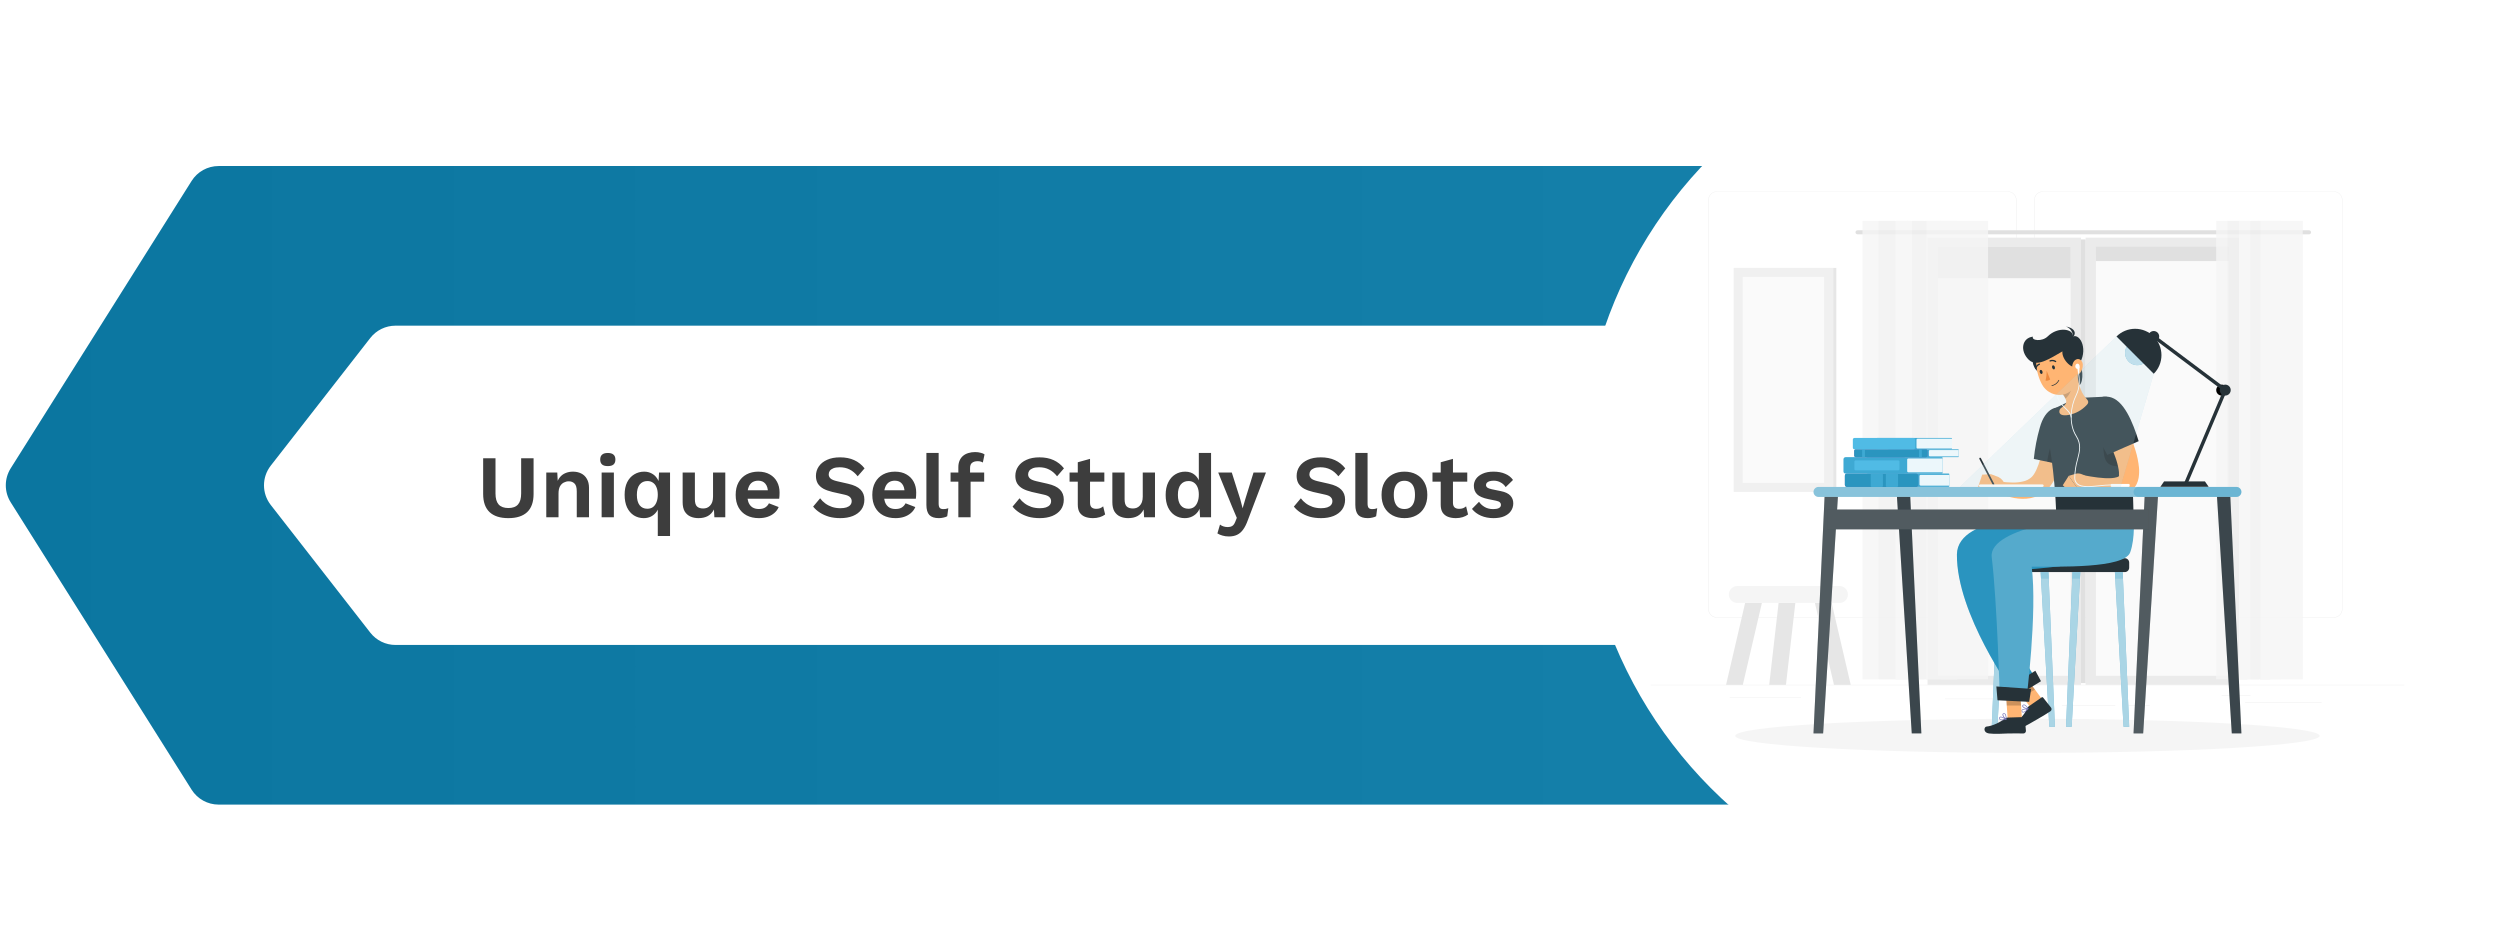 <svg width="783" height="296" viewBox="0 0 783 296" fill="none" xmlns="http://www.w3.org/2000/svg">
<path d="M599 62C599 56.477 594.523 52 589 52H68.472C65.036 52 61.84 53.764 60.01 56.673L3.354 146.673C1.304 149.928 1.304 154.072 3.354 157.327L60.01 247.327C61.84 250.236 65.036 252 68.472 252H589C594.523 252 599 247.523 599 242V62Z" fill="url(#paint0_linear_149_16852)"/>
<path d="M599 112C599 106.477 594.523 102 589 102H123.867C120.786 102 117.876 103.421 115.981 105.851L84.794 145.851C81.976 149.466 81.976 154.534 84.794 158.149L115.981 198.149C117.876 200.579 120.786 202 123.867 202H589C594.523 202 599 197.523 599 192V112Z" fill="white"/>
<path d="M167.117 143.52V154.72C167.117 157.24 166.445 159.135 165.101 160.404C163.757 161.655 161.797 162.28 159.221 162.28C156.645 162.28 154.685 161.655 153.341 160.404C151.997 159.135 151.325 157.24 151.325 154.72V143.52H155.189V154.552C155.189 156.101 155.516 157.249 156.169 157.996C156.841 158.743 157.859 159.116 159.221 159.116C160.584 159.116 161.592 158.743 162.245 157.996C162.899 157.249 163.225 156.101 163.225 154.552V143.52H167.117ZM171.094 162V148H174.538L174.762 152.2L174.286 151.752C174.51 150.837 174.865 150.081 175.35 149.484C175.835 148.887 176.423 148.448 177.114 148.168C177.823 147.869 178.598 147.72 179.438 147.72C180.409 147.72 181.267 147.907 182.014 148.28C182.779 148.653 183.377 149.223 183.806 149.988C184.254 150.735 184.478 151.677 184.478 152.816V162H180.642V153.908C180.642 152.713 180.409 151.892 179.942 151.444C179.475 150.977 178.869 150.744 178.122 150.744C177.599 150.744 177.086 150.875 176.582 151.136C176.097 151.379 175.695 151.78 175.378 152.34C175.079 152.9 174.93 153.647 174.93 154.58V162H171.094ZM190.362 145.984C189.559 145.984 188.962 145.816 188.57 145.48C188.178 145.125 187.982 144.612 187.982 143.94C187.982 143.249 188.178 142.736 188.57 142.4C188.962 142.045 189.559 141.868 190.362 141.868C191.165 141.868 191.762 142.045 192.154 142.4C192.546 142.736 192.742 143.249 192.742 143.94C192.742 144.612 192.546 145.125 192.154 145.48C191.762 145.816 191.165 145.984 190.362 145.984ZM192.266 148V162H188.43V148H192.266ZM206.02 167.88V157.632L206.468 158.136C206.338 158.976 206.048 159.704 205.6 160.32C205.152 160.936 204.583 161.421 203.892 161.776C203.22 162.112 202.464 162.28 201.624 162.28C200.467 162.28 199.431 161.991 198.516 161.412C197.62 160.833 196.911 160.003 196.388 158.92C195.884 157.819 195.632 156.503 195.632 154.972C195.632 153.423 195.894 152.116 196.416 151.052C196.958 149.969 197.695 149.148 198.628 148.588C199.562 148.009 200.607 147.72 201.764 147.72C202.623 147.72 203.398 147.907 204.088 148.28C204.779 148.635 205.348 149.148 205.796 149.82C206.244 150.473 206.534 151.229 206.664 152.088L206.16 152.368L206.412 148H209.856V167.88H206.02ZM202.744 159.34C203.416 159.34 203.995 159.172 204.48 158.836C204.966 158.481 205.339 157.977 205.6 157.324C205.88 156.652 206.02 155.859 206.02 154.944C206.02 154.011 205.88 153.227 205.6 152.592C205.339 151.957 204.966 151.481 204.48 151.164C203.995 150.828 203.426 150.66 202.772 150.66C201.746 150.66 200.934 151.033 200.336 151.78C199.758 152.508 199.468 153.581 199.468 155C199.468 156.419 199.758 157.501 200.336 158.248C200.915 158.976 201.718 159.34 202.744 159.34ZM218.759 162.28C217.826 162.28 216.986 162.112 216.239 161.776C215.492 161.44 214.895 160.908 214.447 160.18C214.018 159.433 213.803 158.472 213.803 157.296V148H217.639V156.372C217.639 157.455 217.863 158.211 218.311 158.64C218.759 159.051 219.403 159.256 220.243 159.256C220.635 159.256 221.018 159.191 221.391 159.06C221.764 158.911 222.091 158.687 222.371 158.388C222.67 158.089 222.903 157.707 223.071 157.24C223.239 156.755 223.323 156.185 223.323 155.532V148H227.159V162H223.743L223.603 159.564C223.136 160.497 222.492 161.188 221.671 161.636C220.868 162.065 219.898 162.28 218.759 162.28ZM237.692 162.28C236.217 162.28 234.929 161.991 233.828 161.412C232.745 160.833 231.905 160.003 231.308 158.92C230.71 157.837 230.412 156.531 230.412 155C230.412 153.469 230.71 152.163 231.308 151.08C231.905 149.997 232.736 149.167 233.8 148.588C234.882 148.009 236.114 147.72 237.496 147.72C238.914 147.72 240.118 148.009 241.108 148.588C242.097 149.148 242.853 149.923 243.376 150.912C243.898 151.883 244.16 152.993 244.16 154.244C244.16 154.617 244.15 154.972 244.132 155.308C244.113 155.644 244.085 155.943 244.048 156.204H232.876V153.544H242.368L240.52 154.216C240.52 153.04 240.249 152.135 239.708 151.5C239.185 150.865 238.438 150.548 237.468 150.548C236.758 150.548 236.142 150.716 235.62 151.052C235.116 151.388 234.733 151.892 234.472 152.564C234.21 153.217 234.08 154.048 234.08 155.056C234.08 156.045 234.22 156.867 234.5 157.52C234.798 158.155 235.209 158.631 235.732 158.948C236.273 159.265 236.917 159.424 237.664 159.424C238.485 159.424 239.148 159.265 239.652 158.948C240.156 158.631 240.548 158.192 240.828 157.632L243.88 158.808C243.581 159.536 243.124 160.161 242.508 160.684C241.91 161.207 241.192 161.608 240.352 161.888C239.53 162.149 238.644 162.28 237.692 162.28ZM263.109 143.24C264.789 143.24 266.264 143.529 267.533 144.108C268.802 144.687 269.885 145.545 270.781 146.684L268.625 149.176C267.86 148.205 267.02 147.496 266.105 147.048C265.209 146.581 264.164 146.348 262.969 146.348C262.185 146.348 261.532 146.451 261.009 146.656C260.505 146.861 260.132 147.132 259.889 147.468C259.665 147.804 259.553 148.177 259.553 148.588C259.553 149.092 259.749 149.521 260.141 149.876C260.533 150.212 261.205 150.492 262.157 150.716L265.601 151.5C267.43 151.911 268.737 152.527 269.521 153.348C270.324 154.151 270.725 155.196 270.725 156.484C270.725 157.697 270.408 158.743 269.773 159.62C269.138 160.479 268.252 161.141 267.113 161.608C265.974 162.056 264.668 162.28 263.193 162.28C261.905 162.28 260.72 162.131 259.637 161.832C258.573 161.515 257.621 161.085 256.781 160.544C255.941 160.003 255.241 159.377 254.681 158.668L256.865 156.064C257.294 156.661 257.826 157.193 258.461 157.66C259.096 158.127 259.814 158.5 260.617 158.78C261.438 159.041 262.297 159.172 263.193 159.172C263.958 159.172 264.602 159.088 265.125 158.92C265.666 158.733 266.068 158.481 266.329 158.164C266.609 157.828 266.749 157.427 266.749 156.96C266.749 156.475 266.581 156.064 266.245 155.728C265.928 155.373 265.33 155.103 264.453 154.916L260.701 154.076C259.618 153.815 258.685 153.479 257.901 153.068C257.136 152.639 256.548 152.097 256.137 151.444C255.745 150.772 255.549 149.979 255.549 149.064C255.549 147.963 255.848 146.973 256.445 146.096C257.042 145.219 257.901 144.528 259.021 144.024C260.16 143.501 261.522 143.24 263.109 143.24ZM280.485 162.28C279.01 162.28 277.722 161.991 276.621 161.412C275.538 160.833 274.698 160.003 274.101 158.92C273.503 157.837 273.205 156.531 273.205 155C273.205 153.469 273.503 152.163 274.101 151.08C274.698 149.997 275.529 149.167 276.593 148.588C277.675 148.009 278.907 147.72 280.289 147.72C281.707 147.72 282.911 148.009 283.901 148.588C284.89 149.148 285.646 149.923 286.169 150.912C286.691 151.883 286.953 152.993 286.953 154.244C286.953 154.617 286.943 154.972 286.925 155.308C286.906 155.644 286.878 155.943 286.841 156.204H275.669V153.544H285.161L283.313 154.216C283.313 153.04 283.042 152.135 282.501 151.5C281.978 150.865 281.231 150.548 280.261 150.548C279.551 150.548 278.935 150.716 278.413 151.052C277.909 151.388 277.526 151.892 277.265 152.564C277.003 153.217 276.873 154.048 276.873 155.056C276.873 156.045 277.013 156.867 277.293 157.52C277.591 158.155 278.002 158.631 278.525 158.948C279.066 159.265 279.71 159.424 280.457 159.424C281.278 159.424 281.941 159.265 282.445 158.948C282.949 158.631 283.341 158.192 283.621 157.632L286.673 158.808C286.374 159.536 285.917 160.161 285.301 160.684C284.703 161.207 283.985 161.608 283.145 161.888C282.323 162.149 281.437 162.28 280.485 162.28ZM293.984 141.868V157.688C293.984 158.341 294.096 158.799 294.32 159.06C294.544 159.321 294.917 159.452 295.44 159.452C295.757 159.452 296.018 159.433 296.224 159.396C296.429 159.34 296.69 159.265 297.008 159.172L296.672 161.692C296.354 161.879 295.953 162.019 295.468 162.112C295.001 162.224 294.534 162.28 294.068 162.28C292.705 162.28 291.706 161.953 291.072 161.3C290.456 160.628 290.148 159.564 290.148 158.108V141.868H293.984ZM305.389 141.588C306.042 141.588 306.63 141.663 307.153 141.812C307.694 141.943 308.096 142.111 308.357 142.316L307.825 144.864C307.62 144.733 307.386 144.631 307.125 144.556C306.864 144.481 306.556 144.444 306.201 144.444C305.473 144.444 304.894 144.612 304.465 144.948C304.036 145.265 303.821 145.816 303.821 146.6V148.532L303.989 149.288V162H300.153V146.32C300.153 145.536 300.284 144.845 300.545 144.248C300.806 143.651 301.17 143.156 301.637 142.764C302.104 142.372 302.654 142.083 303.289 141.896C303.942 141.691 304.642 141.588 305.389 141.588ZM308.245 148V150.856H297.717V148H308.245ZM325.562 143.24C327.242 143.24 328.717 143.529 329.986 144.108C331.256 144.687 332.338 145.545 333.234 146.684L331.078 149.176C330.313 148.205 329.473 147.496 328.558 147.048C327.662 146.581 326.617 146.348 325.422 146.348C324.638 146.348 323.985 146.451 323.462 146.656C322.958 146.861 322.585 147.132 322.342 147.468C322.118 147.804 322.006 148.177 322.006 148.588C322.006 149.092 322.202 149.521 322.594 149.876C322.986 150.212 323.658 150.492 324.61 150.716L328.054 151.5C329.884 151.911 331.19 152.527 331.974 153.348C332.777 154.151 333.178 155.196 333.178 156.484C333.178 157.697 332.861 158.743 332.226 159.62C331.592 160.479 330.705 161.141 329.566 161.608C328.428 162.056 327.121 162.28 325.646 162.28C324.358 162.28 323.173 162.131 322.09 161.832C321.026 161.515 320.074 161.085 319.234 160.544C318.394 160.003 317.694 159.377 317.134 158.668L319.318 156.064C319.748 156.661 320.28 157.193 320.914 157.66C321.549 158.127 322.268 158.5 323.07 158.78C323.892 159.041 324.75 159.172 325.646 159.172C326.412 159.172 327.056 159.088 327.578 158.92C328.12 158.733 328.521 158.481 328.782 158.164C329.062 157.828 329.202 157.427 329.202 156.96C329.202 156.475 329.034 156.064 328.698 155.728C328.381 155.373 327.784 155.103 326.906 154.916L323.154 154.076C322.072 153.815 321.138 153.479 320.354 153.068C319.589 152.639 319.001 152.097 318.59 151.444C318.198 150.772 318.002 149.979 318.002 149.064C318.002 147.963 318.301 146.973 318.898 146.096C319.496 145.219 320.354 144.528 321.474 144.024C322.613 143.501 323.976 143.24 325.562 143.24ZM341.398 143.716V157.436C341.398 158.108 341.566 158.603 341.902 158.92C342.256 159.219 342.732 159.368 343.33 159.368C343.796 159.368 344.207 159.303 344.562 159.172C344.916 159.023 345.234 158.827 345.514 158.584L346.13 161.132C345.682 161.487 345.122 161.767 344.45 161.972C343.778 162.177 343.068 162.28 342.322 162.28C341.388 162.28 340.558 162.14 339.83 161.86C339.12 161.58 338.56 161.132 338.15 160.516C337.758 159.9 337.562 159.079 337.562 158.052V144.78L341.398 143.716ZM345.878 148V150.856H334.986V148H345.878ZM353.345 162.28C352.412 162.28 351.572 162.112 350.825 161.776C350.078 161.44 349.481 160.908 349.033 160.18C348.604 159.433 348.389 158.472 348.389 157.296V148H352.225V156.372C352.225 157.455 352.449 158.211 352.897 158.64C353.345 159.051 353.989 159.256 354.829 159.256C355.221 159.256 355.604 159.191 355.977 159.06C356.35 158.911 356.677 158.687 356.957 158.388C357.256 158.089 357.489 157.707 357.657 157.24C357.825 156.755 357.909 156.185 357.909 155.532V148H361.745V162H358.329L358.189 159.564C357.722 160.497 357.078 161.188 356.257 161.636C355.454 162.065 354.484 162.28 353.345 162.28ZM371.074 162.28C369.916 162.28 368.88 161.991 367.966 161.412C367.07 160.833 366.36 160.003 365.838 158.92C365.334 157.837 365.082 156.54 365.082 155.028C365.082 153.479 365.352 152.163 365.894 151.08C366.435 149.979 367.163 149.148 368.078 148.588C369.011 148.009 370.056 147.72 371.214 147.72C372.446 147.72 373.463 148.075 374.266 148.784C375.068 149.493 375.591 150.408 375.834 151.528L375.47 151.976V141.868H379.306V162H375.862L375.61 157.744L376.086 157.968C375.955 158.845 375.656 159.611 375.19 160.264C374.723 160.899 374.135 161.393 373.426 161.748C372.716 162.103 371.932 162.28 371.074 162.28ZM372.194 159.34C372.866 159.34 373.444 159.172 373.93 158.836C374.415 158.481 374.788 157.968 375.05 157.296C375.33 156.624 375.47 155.821 375.47 154.888C375.47 153.992 375.339 153.236 375.078 152.62C374.816 151.985 374.443 151.5 373.958 151.164C373.472 150.828 372.903 150.66 372.25 150.66C371.204 150.66 370.383 151.033 369.786 151.78C369.207 152.508 368.918 153.581 368.918 155C368.918 156.419 369.207 157.501 369.786 158.248C370.364 158.976 371.167 159.34 372.194 159.34ZM396.496 148L390.84 162.868C390.392 164.137 389.888 165.145 389.328 165.892C388.787 166.639 388.152 167.18 387.424 167.516C386.715 167.852 385.866 168.02 384.876 168.02C384.148 168.02 383.476 167.927 382.86 167.74C382.263 167.572 381.74 167.348 381.292 167.068L382.104 164.296C382.459 164.576 382.832 164.772 383.224 164.884C383.616 165.015 384.064 165.08 384.568 165.08C385.091 165.08 385.539 164.968 385.912 164.744C386.304 164.52 386.631 164.072 386.892 163.4L387.368 162.196L385.828 158.556L381.544 148H385.8L388.46 156.4L389.188 159.2L390.056 156.232L392.604 148H396.496ZM413.664 143.24C415.344 143.24 416.818 143.529 418.088 144.108C419.357 144.687 420.44 145.545 421.336 146.684L419.18 149.176C418.414 148.205 417.574 147.496 416.66 147.048C415.764 146.581 414.718 146.348 413.524 146.348C412.74 146.348 412.086 146.451 411.564 146.656C411.06 146.861 410.686 147.132 410.444 147.468C410.22 147.804 410.108 148.177 410.108 148.588C410.108 149.092 410.304 149.521 410.696 149.876C411.088 150.212 411.76 150.492 412.712 150.716L416.156 151.5C417.985 151.911 419.292 152.527 420.076 153.348C420.878 154.151 421.28 155.196 421.28 156.484C421.28 157.697 420.962 158.743 420.328 159.62C419.693 160.479 418.806 161.141 417.668 161.608C416.529 162.056 415.222 162.28 413.748 162.28C412.46 162.28 411.274 162.131 410.192 161.832C409.128 161.515 408.176 161.085 407.336 160.544C406.496 160.003 405.796 159.377 405.236 158.668L407.42 156.064C407.849 156.661 408.381 157.193 409.016 157.66C409.65 158.127 410.369 158.5 411.172 158.78C411.993 159.041 412.852 159.172 413.748 159.172C414.513 159.172 415.157 159.088 415.68 158.92C416.221 158.733 416.622 158.481 416.884 158.164C417.164 157.828 417.304 157.427 417.304 156.96C417.304 156.475 417.136 156.064 416.8 155.728C416.482 155.373 415.885 155.103 415.008 154.916L411.256 154.076C410.173 153.815 409.24 153.479 408.456 153.068C407.69 152.639 407.102 152.097 406.692 151.444C406.3 150.772 406.104 149.979 406.104 149.064C406.104 147.963 406.402 146.973 407 146.096C407.597 145.219 408.456 144.528 409.576 144.024C410.714 143.501 412.077 143.24 413.664 143.24ZM428.323 141.868V157.688C428.323 158.341 428.435 158.799 428.659 159.06C428.883 159.321 429.257 159.452 429.779 159.452C430.097 159.452 430.358 159.433 430.563 159.396C430.769 159.34 431.03 159.265 431.347 159.172L431.011 161.692C430.694 161.879 430.293 162.019 429.807 162.112C429.341 162.224 428.874 162.28 428.407 162.28C427.045 162.28 426.046 161.953 425.411 161.3C424.795 160.628 424.487 159.564 424.487 158.108V141.868H428.323ZM439.869 147.72C441.287 147.72 442.529 148.009 443.593 148.588C444.675 149.167 445.515 149.997 446.113 151.08C446.729 152.163 447.037 153.469 447.037 155C447.037 156.512 446.729 157.819 446.113 158.92C445.515 160.003 444.675 160.833 443.593 161.412C442.529 161.991 441.287 162.28 439.869 162.28C438.469 162.28 437.227 161.991 436.145 161.412C435.062 160.833 434.213 160.003 433.597 158.92C432.999 157.819 432.701 156.512 432.701 155C432.701 153.469 432.999 152.163 433.597 151.08C434.213 149.997 435.062 149.167 436.145 148.588C437.227 148.009 438.469 147.72 439.869 147.72ZM439.869 150.576C439.159 150.576 438.553 150.744 438.049 151.08C437.563 151.397 437.19 151.883 436.929 152.536C436.667 153.189 436.537 154.011 436.537 155C436.537 155.989 436.667 156.811 436.929 157.464C437.19 158.117 437.563 158.612 438.049 158.948C438.553 159.265 439.159 159.424 439.869 159.424C440.559 159.424 441.147 159.265 441.633 158.948C442.137 158.612 442.519 158.117 442.781 157.464C443.042 156.811 443.173 155.989 443.173 155C443.173 154.011 443.042 153.189 442.781 152.536C442.519 151.883 442.137 151.397 441.633 151.08C441.147 150.744 440.559 150.576 439.869 150.576ZM455.066 143.716V157.436C455.066 158.108 455.234 158.603 455.57 158.92C455.924 159.219 456.4 159.368 456.998 159.368C457.464 159.368 457.875 159.303 458.23 159.172C458.584 159.023 458.902 158.827 459.182 158.584L459.798 161.132C459.35 161.487 458.79 161.767 458.118 161.972C457.446 162.177 456.736 162.28 455.99 162.28C455.056 162.28 454.226 162.14 453.498 161.86C452.788 161.58 452.228 161.132 451.818 160.516C451.426 159.9 451.23 159.079 451.23 158.052V144.78L455.066 143.716ZM459.546 148V150.856H448.654V148H459.546ZM467.741 162.28C466.322 162.28 465.025 162.028 463.849 161.524C462.692 161.02 461.749 160.311 461.021 159.396L463.233 157.156C463.681 157.828 464.278 158.379 465.025 158.808C465.772 159.237 466.658 159.452 467.685 159.452C468.413 159.452 468.992 159.349 469.421 159.144C469.869 158.92 470.093 158.575 470.093 158.108C470.093 157.809 469.99 157.557 469.785 157.352C469.58 157.128 469.169 156.951 468.553 156.82L466.089 156.316C464.465 155.98 463.308 155.476 462.617 154.804C461.945 154.113 461.609 153.227 461.609 152.144C461.609 151.379 461.833 150.66 462.281 149.988C462.748 149.316 463.438 148.775 464.353 148.364C465.268 147.935 466.406 147.72 467.769 147.72C469.169 147.72 470.382 147.944 471.409 148.392C472.454 148.821 473.276 149.465 473.873 150.324L471.577 152.564C471.166 151.911 470.625 151.416 469.953 151.08C469.3 150.725 468.609 150.548 467.881 150.548C467.358 150.548 466.91 150.604 466.537 150.716C466.164 150.828 465.884 150.987 465.697 151.192C465.51 151.379 465.417 151.621 465.417 151.92C465.417 152.219 465.548 152.48 465.809 152.704C466.07 152.909 466.546 153.087 467.237 153.236L470.093 153.824C471.474 154.104 472.464 154.58 473.061 155.252C473.658 155.905 473.957 156.699 473.957 157.632C473.957 158.528 473.714 159.331 473.229 160.04C472.762 160.731 472.062 161.281 471.129 161.692C470.214 162.084 469.085 162.28 467.741 162.28Z" fill="#3D3D3D"/>
<g filter="url(#filter0_d_149_16852)">
<circle cx="635" cy="152" r="140" fill="white"/>
</g>
<path d="M753 214.492H517V214.61H753V214.492Z" fill="#EBEBEB"/>
<path d="M727.162 219.898H703.137V220.016H727.162V219.898Z" fill="#EBEBEB"/>
<path d="M564.045 218.5H541.762V218.618H564.045V218.5Z" fill="#EBEBEB"/>
<path d="M704.855 217.707H695.797V217.825H704.855V217.707Z" fill="#EBEBEB"/>
<path d="M673.337 220.836H666.691V220.954H673.337V220.836Z" fill="#EBEBEB"/>
<path d="M662.485 220.836H645.758V220.954H662.485V220.836Z" fill="#EBEBEB"/>
<path d="M636.044 218.844H609.145V218.962H636.044V218.844Z" fill="#EBEBEB"/>
<path d="M628.864 193.443H537.725C537.012 193.441 536.327 193.157 535.823 192.651C535.318 192.146 535.035 191.461 535.035 190.747V62.633C535.041 61.923 535.327 61.244 535.831 60.744C536.335 60.243 537.016 59.962 537.725 59.961H628.864C629.579 59.961 630.264 60.245 630.77 60.75C631.275 61.256 631.559 61.941 631.559 62.656V190.747C631.559 191.462 631.275 192.148 630.77 192.653C630.264 193.159 629.579 193.443 628.864 193.443ZM537.725 60.055C537.043 60.057 536.389 60.329 535.906 60.812C535.424 61.295 535.153 61.95 535.153 62.633V190.747C535.153 191.43 535.424 192.085 535.906 192.568C536.389 193.051 537.043 193.323 537.725 193.325H628.864C629.547 193.323 630.202 193.051 630.685 192.568C631.168 192.085 631.44 191.431 631.441 190.747V62.633C631.44 61.949 631.168 61.295 630.685 60.812C630.202 60.328 629.547 60.057 628.864 60.055H537.725Z" fill="#EBEBEB"/>
<path d="M730.963 193.443H639.82C639.106 193.441 638.421 193.157 637.916 192.652C637.411 192.147 637.126 191.462 637.125 190.747V62.633C637.132 61.922 637.42 61.243 637.924 60.743C638.429 60.243 639.11 59.962 639.82 59.961H730.963C731.672 59.963 732.352 60.245 732.855 60.745C733.357 61.245 733.643 61.923 733.649 62.633V190.747C733.649 191.461 733.366 192.145 732.863 192.65C732.36 193.155 731.676 193.44 730.963 193.443ZM639.82 60.055C639.137 60.057 638.482 60.328 637.999 60.812C637.516 61.295 637.244 61.949 637.243 62.633V190.747C637.244 191.431 637.516 192.085 637.999 192.568C638.482 193.051 639.137 193.323 639.82 193.325H730.963C731.646 193.323 732.301 193.051 732.784 192.568C733.267 192.085 733.539 191.431 733.54 190.747V62.633C733.539 61.949 733.267 61.295 732.784 60.812C732.301 60.328 731.646 60.057 730.963 60.055H639.82Z" fill="#EBEBEB"/>
<path d="M701.253 74.438H653.203V214.494H701.253V74.438Z" fill="#EBEBEB"/>
<path d="M698.012 211.662V77.269H656.447V211.662H698.012Z" fill="#FAFAFA"/>
<path d="M651.764 74.438H603.715V214.494H651.764V74.438Z" fill="#EBEBEB"/>
<path d="M651.764 213.945H653.203V74.989H651.764V213.945Z" fill="#E0E0E0"/>
<path d="M648.523 211.658V77.266H606.959V211.658H648.523Z" fill="#FAFAFA"/>
<path d="M723.203 73.384H581.768C581.602 73.383 581.443 73.317 581.326 73.199C581.208 73.082 581.142 72.923 581.141 72.757C581.142 72.591 581.208 72.432 581.326 72.314C581.443 72.197 581.602 72.13 581.768 72.129H723.203C723.369 72.13 723.528 72.197 723.646 72.314C723.763 72.432 723.83 72.591 723.831 72.757C723.83 72.923 723.763 73.082 723.646 73.199C723.528 73.317 723.369 73.383 723.203 73.384Z" fill="#E0E0E0"/>
<path d="M698.012 79.946V77.269H656.447V79.946H698.012Z" fill="#E0E0E0"/>
<path d="M698.012 81.778V77.266H656.447V81.778H698.012Z" fill="#E0E0E0"/>
<path d="M648.523 87.126V77.266H606.959V87.126H648.523Z" fill="#E0E0E0"/>
<g opacity="0.8">
<path d="M707.424 69.191H694.113V212.769H707.424V69.191Z" fill="#F5F5F5"/>
<path d="M703.911 69.191H697.629V212.769H703.911V69.191Z" fill="#F0F0F0"/>
<path d="M714.564 69.191H701.254V212.769H714.564V69.191Z" fill="#F5F5F5"/>
<path d="M711.052 69.191H704.77V212.769H711.052V69.191Z" fill="#F0F0F0"/>
<path d="M721.221 69.191H707.91V212.769H721.221V69.191Z" fill="#F5F5F5"/>
</g>
<g opacity="0.8">
<path d="M602.651 69.191H583.332V212.769H602.651V69.191Z" fill="#F5F5F5"/>
<path d="M597.549 69.191H588.43V212.769H597.549V69.191Z" fill="#F0F0F0"/>
<path d="M613.01 69.191H593.691V212.769H613.01V69.191Z" fill="#F5F5F5"/>
<path d="M607.908 69.191H598.789V212.769H607.908V69.191Z" fill="#F0F0F0"/>
<path d="M622.667 69.191H603.348V212.769H622.667V69.191Z" fill="#F5F5F5"/>
</g>
<path d="M574.158 83.906H542.992V154.078H574.158V83.906Z" fill="#F0F0F0"/>
<path d="M574.159 154.082H575.141V83.91H574.159V154.082Z" fill="#E6E6E6"/>
<path d="M571.328 151.247V86.738H545.826V151.247H571.328Z" fill="#FAFAFA"/>
<path d="M576.122 188.848H544.13C543.426 188.847 542.752 188.567 542.254 188.07C541.756 187.573 541.475 186.899 541.473 186.196C541.475 185.492 541.756 184.818 542.254 184.321C542.752 183.824 543.426 183.544 544.13 183.543H576.122C576.825 183.545 577.498 183.826 577.995 184.323C578.492 184.82 578.772 185.493 578.775 186.196C578.772 186.898 578.492 187.572 577.995 188.069C577.498 188.565 576.825 188.846 576.122 188.848Z" fill="#F5F5F5"/>
<path d="M551.826 188.852H546.572L540.602 214.495H545.85L551.826 188.852Z" fill="#E6E6E6"/>
<path d="M562.302 188.852H557.054L554.113 214.495H559.362L562.302 188.852Z" fill="#E6E6E6"/>
<path d="M568.43 188.852H573.678L579.654 214.495H574.4L568.43 188.852Z" fill="#E6E6E6"/>
<path d="M635 235.807C685.543 235.807 726.517 233.415 726.517 230.464C726.517 227.513 685.543 225.121 635 225.121C584.458 225.121 543.484 227.513 543.484 230.464C543.484 233.415 584.458 235.807 635 235.807Z" fill="#F5F5F5"/>
<path d="M665.479 174.828H625.203C624.439 174.828 623.82 175.447 623.82 176.211V177.797C623.82 178.561 624.439 179.18 625.203 179.18H665.479C666.243 179.18 666.862 178.561 666.862 177.797V176.211C666.862 175.447 666.243 174.828 665.479 174.828Z" fill="#263238"/>
<path d="M665.096 227.635H666.861L664.832 179.18H662.387L665.096 227.635Z" fill="#2A95BF"/>
<path opacity="0.6" d="M665.096 227.635H666.861L664.832 179.18H662.387L665.096 227.635Z" fill="white"/>
<path d="M648.843 227.635H647.078L649.108 179.18H651.553L648.843 227.635Z" fill="#2A95BF"/>
<path opacity="0.6" d="M648.843 227.635H647.078L649.108 179.18H651.553L648.843 227.635Z" fill="white"/>
<path d="M641.842 227.635H643.607L641.573 179.18H639.133L641.842 227.635Z" fill="#2A95BF"/>
<path opacity="0.6" d="M641.842 227.635H643.607L641.573 179.18H639.133L641.842 227.635Z" fill="white"/>
<path d="M625.586 227.635H623.82L625.855 179.18H628.295L625.586 227.635Z" fill="#2A95BF"/>
<path opacity="0.6" d="M625.586 227.635H623.82L625.855 179.18H628.295L625.586 227.635Z" fill="white"/>
<g opacity="0.3">
<path d="M664.832 179.176H662.387L662.5 181.238H664.917L664.832 179.176Z" fill="#55AACC"/>
<path d="M649.027 181.238H651.439L651.557 179.176H649.112L649.027 181.238Z" fill="#55AACC"/>
<path d="M639.133 179.176L639.246 181.238H641.663L641.573 179.176H639.133Z" fill="#55AACC"/>
<path d="M625.766 181.238H628.187L628.3 179.176H625.855L625.766 181.238Z" fill="#7873B8"/>
</g>
<path d="M640.704 220.512L636.711 222.636L630.414 214.136L634.412 212.012L640.704 220.512Z" fill="#FFB573"/>
<path d="M635.264 221.322L639.437 218.424C639.471 218.395 639.511 218.374 639.554 218.361C639.597 218.348 639.642 218.345 639.686 218.35C639.731 218.356 639.774 218.371 639.812 218.394C639.85 218.418 639.883 218.449 639.909 218.486L642.406 221.643C642.526 221.817 642.573 222.032 642.536 222.24C642.5 222.448 642.384 222.634 642.212 222.757C640.744 223.739 640.083 224.084 638.162 225.226C636.978 225.924 634.146 227.586 632.404 228.346C630.662 229.106 629.964 227.359 630.634 226.883C632.225 225.759 634.33 223.55 634.806 221.997C634.88 221.728 635.041 221.49 635.264 221.322Z" fill="#263238"/>
<path opacity="0.2" d="M634.417 212.016L630.414 214.135L633.449 218.232L637.357 215.985L634.417 212.016Z" fill="black"/>
<path d="M644.059 161.665C644.059 161.665 613.03 160.697 612.907 173.663C612.756 192.298 630.442 216.771 630.442 216.771L637.362 212.169C637.362 212.169 625.241 194.379 625.137 179.832C634.279 177.25 655.817 178.888 658.606 171.289C660.891 165.087 659.697 161.665 659.697 161.665H644.059Z" fill="#2A95BF"/>
<path opacity="0.2" d="M644.059 161.665C644.059 161.665 613.03 160.697 612.907 173.663C612.756 192.298 630.442 216.771 630.442 216.771L637.362 212.169C637.362 212.169 625.241 194.379 625.137 179.832C634.279 177.25 655.817 178.888 658.606 171.289C660.891 165.087 659.697 161.665 659.697 161.665H644.059Z" fill="#2A95BF"/>
<path d="M639.239 213.35L631.008 218.391L628.426 215.771L637.469 210.074L639.239 213.35Z" fill="#263238"/>
<path d="M634.402 222.887C634.732 222.648 635.033 222.373 635.299 222.065C635.313 222.05 635.322 222.031 635.326 222.011C635.329 221.991 635.326 221.97 635.318 221.951C635.309 221.932 635.295 221.917 635.277 221.906C635.26 221.895 635.239 221.89 635.219 221.891C635.044 221.891 633.496 221.891 633.166 222.396C633.128 222.452 633.105 222.517 633.099 222.585C633.093 222.653 633.105 222.721 633.133 222.783C633.164 222.881 633.22 222.969 633.297 223.037C633.373 223.106 633.466 223.154 633.567 223.175C633.871 223.185 634.169 223.082 634.402 222.887ZM634.973 222.108C634.402 222.703 633.897 223.019 633.605 222.967C633.539 222.952 633.479 222.92 633.43 222.873C633.382 222.827 633.348 222.768 633.331 222.703C633.313 222.674 633.304 222.642 633.304 222.608C633.304 222.575 633.313 222.542 633.331 222.514C633.52 222.249 634.355 222.131 634.973 222.108Z" fill="#7873B8"/>
<path d="M635.28 222.082C635.293 222.072 635.304 222.059 635.313 222.044C635.322 222.029 635.327 222.011 635.327 221.992C635.327 221.974 635.322 221.956 635.313 221.941C635.284 221.893 634.624 220.77 634.001 220.666C633.917 220.65 633.83 220.654 633.748 220.678C633.666 220.701 633.591 220.744 633.529 220.803C633.457 220.856 633.406 220.931 633.382 221.016C633.358 221.102 633.363 221.193 633.396 221.275C633.595 221.747 634.685 222.129 635.209 222.096L635.28 222.082ZM633.727 220.912C633.761 220.886 633.8 220.868 633.841 220.858C633.883 220.849 633.926 220.847 633.968 220.855C634.34 220.916 634.794 221.506 635.03 221.865C634.515 221.818 633.741 221.487 633.614 221.181C633.59 221.124 633.576 221.044 633.694 220.94C633.703 220.949 633.713 220.935 633.727 220.912Z" fill="#7873B8"/>
<path d="M633.318 225.721L628.834 225.509L628.098 214.922L632.582 215.134L633.318 225.721Z" fill="#FFB573"/>
<path d="M628.727 224.747L633.801 224.587C633.886 224.58 633.971 224.608 634.037 224.664C634.102 224.719 634.143 224.799 634.15 224.884L634.523 228.892C634.531 229.104 634.454 229.31 634.31 229.466C634.166 229.621 633.966 229.714 633.754 229.722C631.988 229.722 631.139 229.67 628.906 229.722C627.533 229.765 624.833 229.968 622.949 229.722C621.066 229.477 621.354 227.631 622.171 227.56C624.111 227.405 626.711 226.064 627.957 225.021C628.177 224.848 628.447 224.751 628.727 224.747Z" fill="#263238"/>
<path d="M627.152 225.583C627.558 225.561 627.96 225.495 628.351 225.385C628.371 225.38 628.388 225.369 628.402 225.354C628.416 225.339 628.424 225.32 628.428 225.3C628.431 225.28 628.428 225.259 628.419 225.241C628.41 225.222 628.397 225.207 628.379 225.196C628.233 225.102 626.926 224.252 626.383 224.497C626.321 224.525 626.267 224.567 626.225 224.621C626.184 224.674 626.157 224.737 626.147 224.804C626.119 224.903 626.118 225.008 626.143 225.107C626.169 225.207 626.221 225.298 626.293 225.371C626.542 225.548 626.849 225.623 627.152 225.583ZM628.054 225.243C627.251 225.427 626.638 225.423 626.439 225.22C626.393 225.171 626.361 225.11 626.345 225.045C626.329 224.98 626.331 224.911 626.35 224.847C626.354 224.814 626.366 224.783 626.386 224.756C626.406 224.73 626.433 224.709 626.463 224.696C626.756 224.568 627.52 224.922 628.054 225.243Z" fill="#7873B8"/>
<path d="M628.327 225.389C628.343 225.393 628.359 225.393 628.375 225.389C628.39 225.38 628.403 225.368 628.412 225.353C628.421 225.338 628.426 225.321 628.427 225.304C628.427 225.247 628.493 223.944 628.021 223.52C627.959 223.46 627.884 223.417 627.801 223.394C627.719 223.371 627.632 223.369 627.549 223.387C627.458 223.392 627.372 223.428 627.305 223.488C627.237 223.548 627.192 223.629 627.176 223.718C627.086 224.19 627.789 225.134 628.247 225.389C628.273 225.397 628.301 225.397 628.327 225.389ZM627.652 223.576C627.694 223.574 627.736 223.58 627.775 223.595C627.814 223.609 627.849 223.632 627.879 223.661C628.162 223.916 628.219 224.657 628.224 225.077C627.818 224.756 627.346 224.058 627.407 223.732C627.407 223.671 627.45 223.595 627.601 223.571L627.652 223.576Z" fill="#7873B8"/>
<path opacity="0.2" d="M632.586 215.134L628.098 214.922L628.518 220.978L632.992 220.973L632.586 215.134Z" fill="black"/>
<path d="M655.093 161.664C655.093 161.664 622.629 164.732 623.809 174.507C625.517 188.601 626.358 218.979 626.358 218.979L634.632 219.305C634.632 219.305 638.139 191.929 636.326 177.471C644.728 177.471 665.298 178.075 667.171 173.016C668.828 168.541 668.238 161.688 668.238 161.688L655.093 161.664Z" fill="#55AACC"/>
<path d="M635.547 219.814L625.617 219.324L625.258 215L636.152 215.75L635.547 219.814Z" fill="#263238"/>
<path d="M647.891 133.033C647.829 133.826 647.768 134.515 647.678 135.242C647.588 135.969 647.494 136.658 647.381 137.394C647.159 138.81 646.876 140.226 646.545 141.675C645.902 144.669 644.856 147.562 643.435 150.275C643.011 151.037 642.523 151.762 641.976 152.442C641.365 153.209 640.643 153.88 639.833 154.433C638.276 155.468 636.474 156.076 634.608 156.199C632.975 156.306 631.334 156.146 629.752 155.727C629.005 155.536 628.27 155.299 627.552 155.019C627.193 154.882 626.844 154.731 626.5 154.547C626.155 154.363 625.834 154.212 625.438 153.999L626.679 150.841L627.58 150.955L628.524 151.049C629.157 151.101 629.78 151.134 630.412 151.134C631.559 151.153 632.703 151.022 633.816 150.742C634.707 150.529 635.532 150.099 636.218 149.492C636.512 149.216 636.775 148.909 637.002 148.576C637.28 148.147 637.53 147.699 637.747 147.235C638.246 146.152 638.655 145.03 638.97 143.879C639.328 142.685 639.616 141.434 639.876 140.16C640.136 138.886 640.348 137.597 640.56 136.299L640.839 134.345C640.924 133.703 641.018 133.014 641.08 132.457L647.891 133.033Z" fill="#FFB573"/>
<path d="M647.92 129.183C644.616 125.978 640.509 127.871 638.876 133.903C637.952 137.123 637.32 140.42 636.988 143.754L647.5 145.925C649.411 140.171 651.318 132.468 647.92 129.183Z" fill="#263238"/>
<path opacity="0.3" d="M644.536 135.747C645.286 135.072 647.42 138.107 648.722 141.85C648.354 143.266 647.934 144.63 647.504 145.909L641.18 144.602C641.685 140.863 642.851 137.267 644.536 135.747Z" fill="black"/>
<path d="M625.968 149.425L623.608 148.523L623.504 153.531C623.504 153.531 627.469 155.245 628.276 153.276L627.993 152.026C627.856 151.475 627.605 150.958 627.256 150.51C626.908 150.062 626.469 149.693 625.968 149.425Z" fill="#FFB573"/>
<path d="M620.822 148.656L619.43 152.856L623.522 153.531L623.626 148.523L620.822 148.656Z" fill="#FFB573"/>
<path d="M624.389 152C624.339 152.001 624.29 151.988 624.248 151.962C624.205 151.936 624.171 151.899 624.148 151.854L619.934 143.74C619.9 143.677 619.893 143.602 619.914 143.533C619.936 143.464 619.983 143.406 620.047 143.372C620.112 143.341 620.186 143.335 620.255 143.357C620.323 143.379 620.381 143.427 620.415 143.49L624.616 151.59C624.649 151.654 624.656 151.728 624.635 151.797C624.614 151.866 624.566 151.924 624.502 151.958C624.468 151.979 624.429 151.994 624.389 152Z" fill="#263238"/>
<path d="M647.527 125.969L652.568 124.553L659.044 124.251C660.027 124.204 660.999 124.482 661.809 125.041C662.619 125.601 663.223 126.411 663.528 127.348C664.76 131.124 665.888 136.561 666.723 141.267C667.667 146.549 668.139 154.483 668.238 161.686H644.058C643.505 146.652 641.594 137.765 640.754 132.846C640.586 131.882 640.739 130.89 641.189 130.022C641.639 129.153 642.362 128.456 643.246 128.037L647.527 125.969Z" fill="#263238"/>
<path opacity="0.3" d="M666.724 141.25C666.073 137.545 665.233 133.373 664.298 129.922C659.989 129.196 657.902 138.645 659.181 143.332C660.461 148.019 667.281 145.177 667.281 145.177C667.121 143.766 666.932 142.44 666.724 141.25Z" fill="black"/>
<path d="M651.71 114.714C652.749 117.263 652.126 121.935 650.077 120.614C648.029 119.292 651.078 113.166 651.71 114.714Z" fill="#263238"/>
<path d="M650.579 116.348L648.62 119.34L645.958 123.413C646.302 123.762 646.58 124.17 646.779 124.617C647.251 125.599 647.671 126.33 645.609 127.737C645.387 127.879 645.211 128.082 645.101 128.321C644.992 128.561 644.953 128.826 644.99 129.087C645.113 129.724 645.745 130.342 647.969 129.951C650.111 129.541 652.066 128.456 653.548 126.854C654.289 126.113 654.119 125.556 653.406 124.787C651.367 122.616 650.763 119.147 650.579 116.348Z" fill="#FFB573"/>
<path opacity="0.2" d="M646.594 122.407L648.227 119.504C648.261 119.579 648.299 119.66 648.34 119.745C648.485 120.103 648.602 120.472 648.689 120.849C648.987 122.138 647.986 123.978 646.886 124.856L646.759 124.606C646.561 124.188 646.307 123.799 646.004 123.45C645.984 123.431 645.962 123.415 645.938 123.403L646.594 122.407Z" fill="black"/>
<path d="M636.792 112.826C636.183 114.199 638.34 118.088 640.808 116.517C643.277 114.945 637.868 110.395 636.792 112.826Z" fill="#263238"/>
<path d="M648.689 130.784C648.656 130.785 648.625 130.773 648.6 130.753C648.575 130.732 648.558 130.703 648.552 130.671C648.373 129.505 647.608 128.783 646.744 127.905C645.649 126.833 644.408 125.616 644.002 123.232C643.996 123.197 644.004 123.161 644.024 123.132C644.044 123.102 644.076 123.083 644.111 123.076C644.146 123.07 644.182 123.078 644.211 123.098C644.24 123.119 644.26 123.15 644.266 123.185C644.663 125.484 645.871 126.668 646.933 127.711C647.806 128.566 648.628 129.373 648.821 130.628C648.825 130.646 648.824 130.664 648.82 130.682C648.816 130.699 648.809 130.716 648.798 130.731C648.788 130.745 648.774 130.758 648.759 130.767C648.743 130.776 648.726 130.782 648.708 130.784H648.689Z" fill="white"/>
<path d="M649.693 111.441C650.637 115.717 651.373 118.176 649.849 120.881C647.545 124.973 641.787 124.416 639.597 120.479C637.624 116.939 636.449 110.539 640.116 107.778C640.937 107.168 641.898 106.775 642.911 106.635C643.924 106.495 644.956 106.614 645.911 106.979C646.866 107.344 647.713 107.945 648.374 108.725C649.035 109.504 649.489 110.439 649.693 111.441Z" fill="#FFB573"/>
<path d="M650.966 114.379C649.493 116.47 645.632 112.633 645.948 110.056C642.116 112.236 637.953 115.149 635.427 112.694C632.51 109.862 633.308 105.803 636.725 105.44C636.121 106.62 639.557 107.144 641.384 105.322C644.476 102.263 649.361 102.9 649.271 105.378C651.627 104.444 654.199 109.787 650.966 114.379Z" fill="#263238"/>
<path d="M648.816 106.071C649.727 105.391 649.122 102.97 647.008 102.262C649.019 102.521 651.1 104.018 648.816 106.071Z" fill="#263238"/>
<path d="M652.329 114.191C652.369 115.169 652.05 116.127 651.432 116.886C650.62 117.853 649.369 117.084 649.072 115.876C648.812 114.795 649.147 113.119 650.214 112.6C651.281 112.081 652.272 112.973 652.329 114.191Z" fill="#FFB573"/>
<path d="M643.559 114.909C643.672 115.254 643.587 115.603 643.361 115.684C643.134 115.764 642.889 115.551 642.752 115.212C642.615 114.872 642.723 114.518 642.95 114.433C643.177 114.348 643.446 114.56 643.559 114.909Z" fill="#263238"/>
<path d="M639.688 116.329C639.806 116.678 639.717 117.027 639.49 117.107C639.263 117.188 638.994 116.975 638.881 116.635C638.768 116.295 638.858 115.941 639.079 115.861C639.301 115.781 639.575 115.984 639.688 116.329Z" fill="#263238"/>
<path d="M641.015 116.129C641.03 117.162 640.91 118.191 640.656 119.192C641.35 119.447 642.115 118.848 642.115 118.848L641.015 116.129Z" fill="#ED893E"/>
<path d="M643.087 120.769C643.489 120.637 643.86 120.424 644.177 120.144C644.494 119.864 644.751 119.523 644.932 119.14C644.944 119.114 644.944 119.084 644.933 119.058C644.923 119.031 644.902 119.01 644.876 118.999C644.849 118.989 644.819 118.99 644.793 119.002C644.767 119.013 644.746 119.034 644.734 119.06C644.531 119.472 644.237 119.832 643.872 120.112C643.508 120.392 643.084 120.585 642.634 120.674C642.619 120.676 642.605 120.681 642.592 120.689C642.579 120.697 642.568 120.707 642.56 120.719C642.551 120.731 642.545 120.745 642.542 120.759C642.538 120.774 642.538 120.789 642.541 120.803C642.544 120.818 642.55 120.832 642.559 120.844C642.567 120.856 642.578 120.867 642.591 120.874C642.603 120.882 642.617 120.887 642.632 120.89C642.647 120.892 642.662 120.891 642.676 120.887C642.816 120.857 642.953 120.817 643.087 120.769Z" fill="#263238"/>
<path d="M643.912 113.41C643.944 113.395 643.972 113.37 643.992 113.339C644.022 113.291 644.032 113.233 644.02 113.177C644.007 113.121 643.974 113.073 643.926 113.042C643.646 112.853 643.325 112.737 642.99 112.702C642.655 112.668 642.316 112.716 642.005 112.844C641.979 112.855 641.955 112.872 641.936 112.893C641.916 112.914 641.901 112.939 641.891 112.966C641.882 112.992 641.878 113.021 641.879 113.05C641.881 113.078 641.888 113.106 641.901 113.132C641.926 113.183 641.971 113.222 642.025 113.24C642.078 113.259 642.137 113.255 642.189 113.231C642.435 113.136 642.7 113.102 642.962 113.131C643.225 113.161 643.476 113.253 643.694 113.401C643.726 113.423 643.763 113.435 643.802 113.437C643.84 113.439 643.878 113.429 643.912 113.41Z" fill="#263238"/>
<path d="M638.924 114.09C638.933 114.055 638.933 114.017 638.924 113.982C638.902 113.93 638.859 113.888 638.806 113.867C638.753 113.846 638.694 113.846 638.641 113.869C638.327 113.99 638.048 114.188 637.829 114.444C637.61 114.701 637.457 115.007 637.386 115.336C637.376 115.392 637.39 115.449 637.422 115.495C637.455 115.541 637.505 115.573 637.56 115.582C637.616 115.591 637.673 115.578 637.719 115.545C637.765 115.513 637.796 115.463 637.806 115.407C637.867 115.15 637.991 114.911 638.165 114.712C638.339 114.513 638.559 114.36 638.806 114.265C638.839 114.248 638.867 114.224 638.888 114.193C638.909 114.162 638.921 114.127 638.924 114.09Z" fill="#263238"/>
<path d="M662.695 127.457C663.167 128.222 663.545 128.911 663.937 129.647C664.328 130.383 664.706 131.101 665.074 131.837C665.82 133.305 666.49 134.816 667.141 136.354C667.793 137.893 668.364 139.479 668.855 141.131C669.392 142.865 669.752 144.649 669.931 146.455C670.026 147.51 669.99 148.572 669.822 149.617C669.715 150.307 669.505 150.977 669.199 151.605C668.846 152.314 668.355 152.946 667.755 153.464C667.215 153.934 666.599 154.307 665.933 154.569C665.374 154.788 664.794 154.946 664.201 155.041C663.2 155.197 662.183 155.224 661.175 155.121C660.275 155.044 659.382 154.901 658.504 154.691C657.665 154.5 656.836 154.267 656.021 153.993C654.419 153.462 652.862 152.803 651.367 152.02L652.561 148.843C655.497 149.4 658.65 149.915 661.298 149.754C661.877 149.724 662.451 149.626 663.007 149.462C663.479 149.32 663.719 149.108 663.701 149.042C663.682 148.976 663.672 149.042 663.663 148.994C663.653 148.947 663.663 148.942 663.663 148.702C663.692 148.171 663.66 147.639 663.568 147.116C663.343 145.769 662.99 144.446 662.516 143.165C662.044 141.796 661.473 140.413 660.854 139.045C660.236 137.676 659.571 136.302 658.896 134.934C658.556 134.248 658.205 133.569 657.843 132.899L656.776 130.922L662.695 127.457Z" fill="#FFB573"/>
<path d="M660.491 124.298C655.931 123.604 653.689 127.517 655.837 133.361C656.946 136.522 658.339 139.575 660 142.484L669.832 138.175C668.043 132.393 665.154 125.011 660.491 124.298Z" fill="#263238"/>
<path d="M650.031 148.408L647.926 149.041L650.914 153.289C650.914 153.289 655.341 151.703 654.435 149.777L653.321 149.144C652.367 148.592 651.159 148.021 650.031 148.408Z" fill="#FFB573"/>
<path d="M646.059 151.969L648.168 154.074L650.911 153.286L647.923 149.043L646.059 151.969Z" fill="#FFB573"/>
<path d="M650.664 115.541C651.039 115.541 651.344 115.173 651.344 114.72C651.344 114.266 651.039 113.898 650.664 113.898C650.289 113.898 649.984 114.266 649.984 114.72C649.984 115.173 650.289 115.541 650.664 115.541Z" fill="white"/>
<path d="M651.222 116.888L650.831 116.874L650.59 114.982L651.336 114.816L651.222 116.888Z" fill="white"/>
<path d="M653.934 152.568C652.518 152.568 651.262 152.356 650.502 151.667C650.219 151.394 649.998 151.062 649.855 150.696C649.713 150.329 649.652 149.936 649.676 149.543C649.719 147.596 650.023 145.665 650.578 143.799C651.234 141.226 651.753 139.197 650.177 136.69C647.665 132.711 648.416 127.146 650.177 123.658C651.522 120.992 651.05 118.018 650.88 116.923C650.856 116.781 650.837 116.668 650.828 116.592C650.826 116.575 650.828 116.557 650.833 116.54C650.838 116.523 650.847 116.507 650.858 116.493C650.869 116.479 650.884 116.468 650.9 116.46C650.915 116.452 650.933 116.447 650.951 116.446C650.986 116.442 651.022 116.452 651.05 116.474C651.078 116.496 651.097 116.529 651.102 116.564C651.102 116.635 651.125 116.744 651.144 116.88C651.323 118.018 651.791 121.034 650.403 123.781C648.68 127.203 647.944 132.655 650.403 136.525C652.041 139.126 651.484 141.311 650.837 143.841C650.294 145.682 649.997 147.586 649.955 149.505C649.929 149.86 649.981 150.216 650.108 150.549C650.234 150.881 650.432 151.182 650.686 151.431C651.961 152.578 654.774 152.285 657.493 152.002C658.71 151.879 659.971 151.747 661.08 151.747C661.116 151.747 661.151 151.761 661.177 151.787C661.202 151.813 661.217 151.848 661.217 151.884C661.217 151.92 661.202 151.955 661.177 151.981C661.151 152.006 661.116 152.021 661.08 152.021C659.985 152.021 658.72 152.148 657.521 152.276C656.331 152.433 655.134 152.531 653.934 152.568Z" fill="white"/>
<path d="M666.729 151.559H661.357C661.201 151.559 661.074 151.685 661.074 151.842V152.219C661.074 152.376 661.201 152.503 661.357 152.503H666.729C666.885 152.503 667.012 152.376 667.012 152.219V151.842C667.012 151.685 666.885 151.559 666.729 151.559Z" fill="white"/>
<path d="M700.436 155.644H569.56C569.144 155.642 568.745 155.476 568.45 155.182C568.156 154.887 567.99 154.488 567.988 154.072C567.99 153.655 568.156 153.256 568.45 152.962C568.745 152.667 569.144 152.501 569.56 152.5H700.436C700.853 152.501 701.252 152.667 701.546 152.962C701.841 153.256 702.007 153.655 702.008 154.072C702.007 154.488 701.841 154.887 701.546 155.182C701.252 155.476 700.853 155.642 700.436 155.644Z" fill="#88C3DB"/>
<path opacity="0.3" d="M700.436 155.644H669.798C669.382 155.642 668.983 155.476 668.688 155.182C668.394 154.887 668.228 154.488 668.227 154.072C668.228 153.655 668.394 153.256 668.688 152.962C668.983 152.667 669.382 152.501 669.798 152.5H700.436C700.852 152.501 701.251 152.667 701.546 152.962C701.84 153.256 702.006 153.655 702.008 154.072C702.006 154.488 701.84 154.887 701.546 155.182C701.251 155.476 700.852 155.642 700.436 155.644Z" fill="#2A95BF"/>
<path d="M698.993 229.701H702.009L698.54 155.645H694.367L698.993 229.701Z" fill="#263238"/>
<path opacity="0.1" d="M698.993 229.701H702.009L698.54 155.645H694.367L698.993 229.701Z" fill="white"/>
<path d="M671.243 229.701H668.227L671.696 155.645H675.868L671.243 229.701Z" fill="#263238"/>
<path opacity="0.2" d="M671.243 229.701H668.227L671.696 155.645H675.868L671.243 229.701Z" fill="white"/>
<path d="M598.759 229.701H601.771L598.301 155.645H594.129L598.759 229.701Z" fill="#263238"/>
<path opacity="0.1" d="M598.759 229.701H601.771L598.301 155.645H594.129L598.759 229.701Z" fill="white"/>
<path d="M571.004 229.701H567.988L571.457 155.645H575.63L571.004 229.701Z" fill="#263238"/>
<path opacity="0.2" d="M571.004 229.701H567.988L571.457 155.645H575.63L571.004 229.701Z" fill="white"/>
<path d="M672.99 159.586H572.336V165.793H672.99V159.586Z" fill="#263238"/>
<path opacity="0.2" d="M672.99 159.586H572.336V165.793H672.99V159.586Z" fill="white"/>
<path d="M588.899 148.328C588.725 148.328 588.557 148.397 588.433 148.52C588.31 148.643 588.24 148.81 588.238 148.984V151.816C588.238 151.992 588.308 152.16 588.432 152.284C588.556 152.408 588.724 152.477 588.899 152.477H610.304C610.361 152.477 610.416 152.455 610.456 152.415C610.497 152.376 610.52 152.322 610.521 152.265V148.517C610.52 148.46 610.497 148.406 610.456 148.367C610.416 148.327 610.361 148.305 610.304 148.305L588.899 148.328Z" fill="#3EA9D3"/>
<path opacity="0.9" d="M601.566 148.723H610.534V152.102H601.566C601.465 152.102 601.367 152.062 601.296 151.99C601.224 151.919 601.184 151.821 601.184 151.72V149.1C601.185 149 601.226 148.904 601.297 148.833C601.369 148.762 601.465 148.723 601.566 148.723Z" fill="white"/>
<path d="M600.096 148.328H578.473C578.108 148.328 577.812 148.624 577.812 148.989V151.845C577.812 152.209 578.108 152.505 578.473 152.505H600.096C600.461 152.505 600.756 152.209 600.756 151.845V148.989C600.756 148.624 600.461 148.328 600.096 148.328Z" fill="#7873B8"/>
<path d="M600.096 148.328H578.473C578.108 148.328 577.812 148.624 577.812 148.989V151.845C577.812 152.209 578.108 152.505 578.473 152.505H600.096C600.461 152.505 600.756 152.209 600.756 151.845V148.989C600.756 148.624 600.461 148.328 600.096 148.328Z" fill="#2A95BF"/>
<path d="M589.46 148.328H586.179C586.031 148.328 585.91 148.449 585.91 148.597V152.236C585.91 152.385 586.031 152.505 586.179 152.505H589.46C589.608 152.505 589.729 152.385 589.729 152.236V148.597C589.729 148.449 589.608 148.328 589.46 148.328Z" fill="#3EA9D3"/>
<path d="M594.193 148.328H590.917C590.769 148.328 590.648 148.449 590.648 148.597V152.236C590.648 152.385 590.769 152.505 590.917 152.505H594.193C594.342 152.505 594.462 152.385 594.462 152.236V148.597C594.462 148.449 594.342 148.328 594.193 148.328Z" fill="#3EA9D3"/>
<path d="M585.028 143.185C584.941 143.185 584.855 143.202 584.775 143.236C584.695 143.269 584.622 143.317 584.561 143.379C584.499 143.44 584.451 143.513 584.417 143.593C584.384 143.673 584.367 143.759 584.367 143.846V147.669C584.367 147.756 584.384 147.842 584.417 147.922C584.451 148.002 584.499 148.075 584.561 148.136C584.622 148.198 584.695 148.247 584.775 148.28C584.855 148.313 584.941 148.33 585.028 148.33H608.217C608.274 148.329 608.328 148.305 608.368 148.265C608.408 148.224 608.43 148.17 608.43 148.113V143.393C608.43 143.336 608.408 143.282 608.368 143.241C608.328 143.2 608.274 143.177 608.217 143.176L585.028 143.185Z" fill="#3EA9D3"/>
<path opacity="0.9" d="M597.711 143.586H608.444V147.933H597.711C597.609 147.933 597.512 147.893 597.44 147.821C597.369 147.749 597.328 147.652 597.328 147.551V143.978C597.327 143.927 597.336 143.876 597.355 143.828C597.373 143.781 597.401 143.738 597.437 143.701C597.472 143.665 597.515 143.636 597.562 143.616C597.609 143.596 597.66 143.586 597.711 143.586Z" fill="white"/>
<path d="M596.217 143.184H578.036C577.671 143.184 577.375 143.479 577.375 143.844V147.663C577.375 148.028 577.671 148.324 578.036 148.324H596.217C596.582 148.324 596.878 148.028 596.878 147.663V143.844C596.878 143.479 596.582 143.184 596.217 143.184Z" fill="#3EA9D3"/>
<path opacity="0.6" d="M594.513 144.203H581.198C580.977 144.203 580.797 144.383 580.797 144.604V146.903C580.797 147.125 580.977 147.304 581.198 147.304H594.513C594.735 147.304 594.914 147.125 594.914 146.903V144.604C594.914 144.383 594.735 144.203 594.513 144.203Z" fill="#5CC7F1"/>
<path d="M591.829 140.723C591.465 140.723 591.168 140.897 591.168 141.11V142.795C591.168 143.007 591.465 143.182 591.829 143.182H613.239C613.357 143.182 613.451 143.125 613.451 143.059V140.85C613.451 140.779 613.357 140.723 613.239 140.723H591.829Z" fill="#3EA9D3"/>
<path opacity="0.9" d="M604.414 140.957H613.453V142.949H604.414C604.336 142.949 604.262 142.918 604.207 142.863C604.152 142.808 604.121 142.734 604.121 142.656V141.24C604.124 141.164 604.155 141.092 604.21 141.039C604.265 140.987 604.338 140.957 604.414 140.957Z" fill="white"/>
<path d="M603.181 140.723H581.247C580.968 140.723 580.742 140.949 580.742 141.228V142.681C580.742 142.96 580.968 143.186 581.247 143.186H603.181C603.46 143.186 603.686 142.96 603.686 142.681V141.228C603.686 140.949 603.46 140.723 603.181 140.723Z" fill="#7873B8"/>
<path d="M603.181 140.723H581.247C580.968 140.723 580.742 140.949 580.742 141.228V142.681C580.742 142.96 580.968 143.186 581.247 143.186H603.181C603.46 143.186 603.686 142.96 603.686 142.681V141.228C603.686 140.949 603.46 140.723 603.181 140.723Z" fill="#2A95BF"/>
<path d="M584.002 140.723H583.318C583.263 140.723 583.219 140.767 583.219 140.822V143.087C583.219 143.142 583.263 143.186 583.318 143.186H584.002C584.057 143.186 584.101 143.142 584.101 143.087V140.822C584.101 140.767 584.057 140.723 584.002 140.723Z" fill="#3EA9D3"/>
<path d="M601.808 140.723H601.138C601.083 140.723 601.039 140.767 601.039 140.822V143.087C601.039 143.142 601.083 143.186 601.138 143.186H601.808C601.863 143.186 601.908 143.142 601.908 143.087V140.822C601.908 140.767 601.863 140.723 601.808 140.723Z" fill="#3EA9D3"/>
<path d="M587.958 137.164C587.594 137.164 587.297 137.339 587.297 137.551V140.331C587.297 140.548 587.594 140.723 587.958 140.723H611.147C611.265 140.723 611.364 140.666 611.364 140.595V137.291C611.364 137.221 611.265 137.164 611.147 137.164H587.958Z" fill="#3EA9D3"/>
<path opacity="0.9" d="M600.543 137.398H611.366V140.49H600.543C600.465 140.49 600.391 140.459 600.336 140.404C600.281 140.349 600.25 140.275 600.25 140.197V137.691C600.25 137.613 600.281 137.539 600.336 137.484C600.391 137.429 600.465 137.398 600.543 137.398Z" fill="white"/>
<path d="M599.307 137.164H580.814C580.535 137.164 580.309 137.39 580.309 137.669V140.218C580.309 140.497 580.535 140.723 580.814 140.723H599.307C599.586 140.723 599.812 140.497 599.812 140.218V137.669C599.812 137.39 599.586 137.164 599.307 137.164Z" fill="#50BBE5"/>
<path d="M639.681 151.719H620.201C620.097 151.719 619.997 151.76 619.922 151.833C619.848 151.907 619.806 152.006 619.805 152.111C619.806 152.215 619.848 152.314 619.922 152.388C619.997 152.461 620.097 152.502 620.201 152.502H639.681C639.785 152.502 639.884 152.461 639.958 152.388C640.031 152.314 640.072 152.214 640.072 152.111C640.072 152.007 640.031 151.907 639.958 151.833C639.884 151.76 639.785 151.719 639.681 151.719Z" fill="white"/>
<path d="M677.789 150.781H690.59L691.746 152.457H676.633L677.789 150.781Z" fill="#263238"/>
<path d="M697.559 122.184C697.559 122.524 697.458 122.858 697.269 123.141C697.079 123.424 696.81 123.645 696.495 123.775C696.181 123.906 695.834 123.94 695.5 123.873C695.166 123.807 694.859 123.643 694.618 123.402C694.377 123.161 694.213 122.854 694.146 122.52C694.08 122.186 694.114 121.839 694.244 121.524C694.375 121.21 694.596 120.941 694.879 120.751C695.162 120.562 695.495 120.461 695.836 120.461C696.063 120.46 696.287 120.504 696.496 120.591C696.705 120.677 696.896 120.804 697.056 120.964C697.216 121.124 697.343 121.314 697.429 121.524C697.515 121.733 697.56 121.957 697.559 122.184Z" fill="black"/>
<path d="M684.616 151.914C684.527 151.913 684.438 151.891 684.359 151.849C684.28 151.806 684.213 151.745 684.163 151.67C684.113 151.596 684.082 151.51 684.073 151.421C684.064 151.332 684.077 151.241 684.111 151.158L696.445 121.97C696.508 121.848 696.615 121.755 696.745 121.708C696.874 121.662 697.016 121.665 697.143 121.719C697.27 121.772 697.372 121.872 697.428 121.997C697.485 122.122 697.493 122.264 697.45 122.395L685.117 151.579C685.075 151.677 685.006 151.761 684.917 151.821C684.828 151.881 684.723 151.913 684.616 151.914Z" fill="#263238"/>
<path d="M696.943 122.736C696.826 122.734 696.712 122.696 696.617 122.627L674.221 105.829C674.106 105.742 674.03 105.614 674.009 105.471C673.989 105.329 674.026 105.184 674.112 105.069C674.199 104.954 674.327 104.877 674.47 104.857C674.612 104.837 674.757 104.874 674.872 104.96L697.274 121.749C697.364 121.819 697.431 121.915 697.464 122.024C697.497 122.133 697.495 122.25 697.459 122.358C697.423 122.466 697.353 122.56 697.261 122.627C697.168 122.694 697.057 122.73 696.943 122.731V122.736Z" fill="#263238"/>
<path d="M698.664 122.184C698.664 122.524 698.563 122.858 698.374 123.141C698.185 123.424 697.916 123.645 697.601 123.775C697.286 123.906 696.94 123.94 696.605 123.873C696.271 123.807 695.964 123.643 695.723 123.402C695.482 123.161 695.318 122.854 695.252 122.52C695.185 122.186 695.219 121.839 695.35 121.524C695.48 121.21 695.701 120.941 695.984 120.751C696.268 120.562 696.601 120.461 696.942 120.461C697.168 120.46 697.392 120.504 697.602 120.591C697.811 120.677 698.001 120.804 698.161 120.964C698.321 121.124 698.448 121.314 698.534 121.524C698.621 121.733 698.665 121.957 698.664 122.184Z" fill="#263238"/>
<path d="M674.546 107.112C675.495 107.112 676.264 106.343 676.264 105.394C676.264 104.445 675.495 103.676 674.546 103.676C673.597 103.676 672.828 104.445 672.828 105.394C672.828 106.343 673.597 107.112 674.546 107.112Z" fill="#263238"/>
<path d="M672.141 113.251C671.603 113.789 670.916 114.156 670.169 114.305C669.422 114.453 668.648 114.377 667.944 114.086C667.24 113.794 666.639 113.3 666.216 112.667C665.792 112.034 665.566 111.289 665.566 110.527C665.566 109.766 665.792 109.021 666.216 108.388C666.639 107.754 667.24 107.26 667.944 106.969C668.648 106.677 669.422 106.601 670.169 106.75C670.916 106.898 671.603 107.265 672.141 107.804C672.863 108.527 673.268 109.506 673.268 110.527C673.268 111.548 672.863 112.528 672.141 113.251Z" fill="#2A95BF"/>
<path opacity="0.7" d="M672.141 113.251C671.603 113.789 670.916 114.156 670.169 114.305C669.422 114.453 668.648 114.377 667.944 114.086C667.24 113.794 666.639 113.3 666.216 112.667C665.792 112.034 665.566 111.289 665.566 110.527C665.566 109.766 665.792 109.021 666.216 108.388C666.639 107.754 667.24 107.26 667.944 106.969C668.648 106.677 669.422 106.601 670.169 106.75C670.916 106.898 671.603 107.265 672.141 107.804C672.863 108.527 673.268 109.506 673.268 110.527C673.268 111.548 672.863 112.528 672.141 113.251Z" fill="white"/>
<path d="M674.547 105.395C673.781 104.628 672.872 104.02 671.87 103.605C670.869 103.19 669.796 102.977 668.713 102.977C667.629 102.977 666.556 103.19 665.555 103.605C664.554 104.02 663.645 104.628 662.879 105.395L674.547 117.072C675.314 116.306 675.923 115.396 676.339 114.394C676.754 113.392 676.968 112.318 676.968 111.234C676.968 110.149 676.754 109.075 676.339 108.073C675.923 107.071 675.314 106.161 674.547 105.395Z" fill="#263238"/>
<g opacity="0.2">
<path d="M662.874 105.395L613.871 152.5H664.144L674.547 117.067L662.874 105.395Z" fill="#2A95BF"/>
<path opacity="0.7" d="M662.874 105.395L613.871 152.5H664.144L674.547 117.067L662.874 105.395Z" fill="white"/>
</g>
<defs>
<filter id="filter0_d_149_16852" x="487" y="0" width="296" height="296" filterUnits="userSpaceOnUse" color-interpolation-filters="sRGB">
<feFlood flood-opacity="0" result="BackgroundImageFix"/>
<feColorMatrix in="SourceAlpha" type="matrix" values="0 0 0 0 0 0 0 0 0 0 0 0 0 0 0 0 0 0 127 0" result="hardAlpha"/>
<feOffset dy="-4"/>
<feGaussianBlur stdDeviation="4"/>
<feComposite in2="hardAlpha" operator="out"/>
<feColorMatrix type="matrix" values="0 0 0 0 0.071 0 0 0 0 0.49 0 0 0 0 0.655 0 0 0 0.02 0"/>
<feBlend mode="normal" in2="BackgroundImageFix" result="effect1_dropShadow_149_16852"/>
<feBlend mode="normal" in="SourceGraphic" in2="effect1_dropShadow_149_16852" result="shape"/>
</filter>
<linearGradient id="paint0_linear_149_16852" x1="-1.68494e-06" y1="152" x2="625.5" y2="152" gradientUnits="userSpaceOnUse">
<stop stop-color="#0B76A0"/>
<stop offset="1" stop-color="#1681AB"/>
</linearGradient>
</defs>
</svg>
